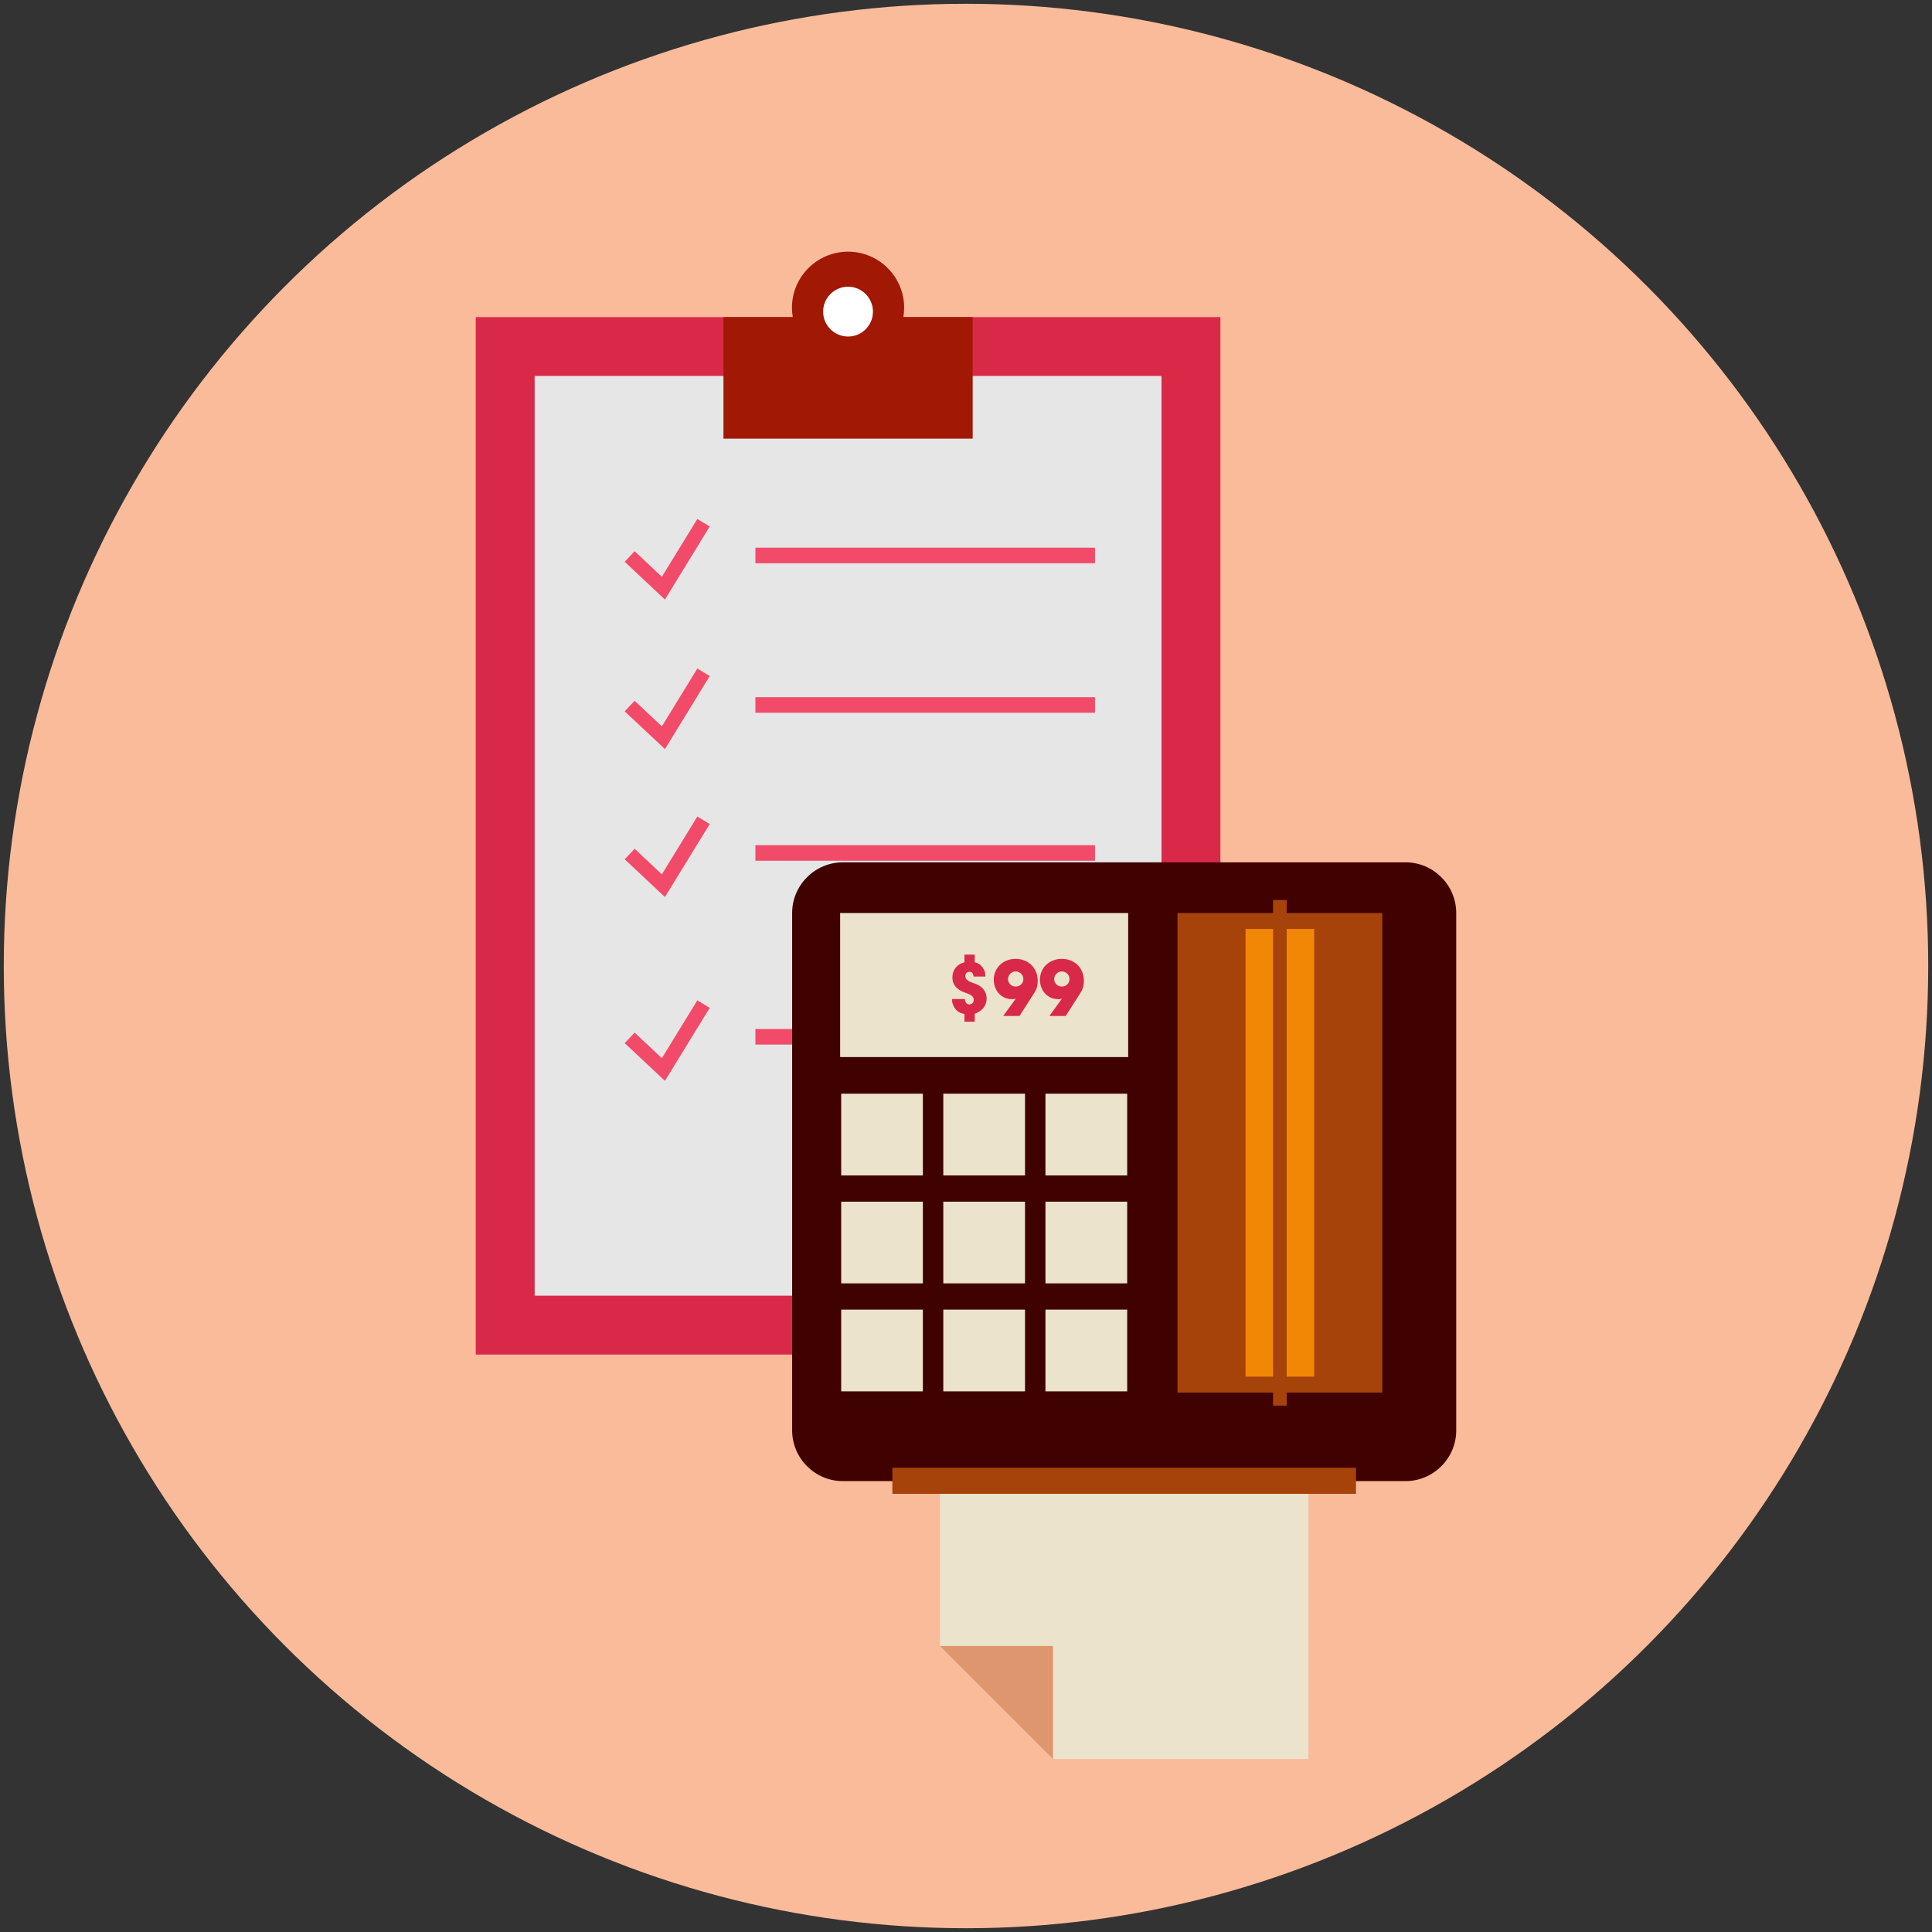<?xml version="1.0" encoding="utf-8"?>
<!-- Generator: Adobe Illustrator 16.0.3, SVG Export Plug-In . SVG Version: 6.00 Build 0)  -->
<!DOCTYPE svg PUBLIC "-//W3C//DTD SVG 1.1//EN" "http://www.w3.org/Graphics/SVG/1.1/DTD/svg11.dtd">
<svg version="1.1" id="Layer_1" xmlns="http://www.w3.org/2000/svg" xmlns:xlink="http://www.w3.org/1999/xlink" x="0px" y="0px"
	 width="512px" height="512px" viewBox="0 0 512 512" enable-background="new 0 0 512 512" xml:space="preserve">
<rect x="0" y="0" width="512" height="512" fill="#333333" stroke="none"/>
<g>
	<g>
		<g>
			<circle fill-rule="evenodd" clip-rule="evenodd" fill="#FABB9B" cx="256" cy="256" r="255"/>
		</g>
	</g>
	<g>
		<g>
			<rect x="126.076" y="84.038" fill-rule="evenodd" clip-rule="evenodd" fill="#D92949" width="197.343" height="274.932"/>
		</g>
	</g>
	<g>
		<g>
			<polygon fill-rule="evenodd" clip-rule="evenodd" fill="#E6E6E6" points="141.688,99.634 141.688,343.373 283.037,343.373 
				307.809,318.609 307.809,99.634 			"/>
		</g>
	</g>
	<g>
		<g>
			<path fill-rule="evenodd" clip-rule="evenodd" fill="#A11805" d="M239.396,84.038c0.136-0.813,0.211-1.626,0.211-2.484
				c0-8.204-6.654-14.858-14.858-14.858c-8.212,0-14.874,6.654-14.874,14.858c0,0.858,0.083,1.671,0.219,2.484H191.72v32.2h66.049
				v-32.2H239.396z"/>
		</g>
	</g>
	<g>
		<g>
			<path fill-rule="evenodd" clip-rule="evenodd" fill="#FFFFFF" d="M224.748,75.984c-3.65,0-6.609,2.95-6.609,6.608
				c0,3.644,2.959,6.594,6.609,6.594c3.643,0,6.594-2.95,6.594-6.594C231.342,78.935,228.391,75.984,224.748,75.984z"/>
		</g>
	</g>
	<g>
		<g>
			<path fill-rule="evenodd" clip-rule="evenodd" fill="#F24B6A" d="M200.188,276.819h89.992v-4.124h-89.992V276.819z
				 M200.188,228.104h89.992v-4.124h-89.992V228.104z M200.188,145.143v4.124h89.992v-4.124H200.188z M200.188,188.89h89.992v-4.125
				h-89.992V188.89z"/>
		</g>
	</g>
	<g>
		<g>
			<polygon fill="#F24B6A" points="184.802,137.524 175.4,152.85 168.183,146.075 165.548,148.876 174.497,157.275 176.214,158.887 
				177.456,156.869 188.084,139.527 			"/>
		</g>
	</g>
	<g>
		<g>
			<polygon fill="#F24B6A" points="184.802,177.162 175.4,192.487 168.183,185.713 165.548,188.513 174.497,196.897 
				176.214,198.523 177.456,196.507 188.084,179.164 			"/>
		</g>
	</g>
	<g>
		<g>
			<polygon fill="#F24B6A" points="184.802,216.378 175.4,231.703 168.183,224.929 165.548,227.729 174.497,236.113 
				176.214,237.725 177.456,235.707 188.084,218.38 			"/>
		</g>
	</g>
	<g>
		<g>
			<polygon fill="#F24B6A" points="184.802,265.093 175.4,280.418 168.183,273.644 165.548,276.443 174.497,284.828 
				176.214,286.439 177.456,284.438 188.084,267.095 			"/>
		</g>
	</g>
	<g>
		<g>
			<path fill-rule="evenodd" clip-rule="evenodd" fill="#400101" d="M372.488,228.526H223.355c-7.384,0-13.429,6.052-13.429,13.429
				v137.111c0,7.392,6.045,13.443,13.429,13.443h149.133c7.384,0,13.428-6.052,13.428-13.443V241.955
				C385.916,234.578,379.872,228.526,372.488,228.526z"/>
		</g>
	</g>
	<g>
		<g>
			<rect x="222.647" y="241.955" fill-rule="evenodd" clip-rule="evenodd" fill="#EBE3CB" width="76.332" height="38.177"/>
		</g>
	</g>
	<g>
		<g>
			<path fill-rule="evenodd" clip-rule="evenodd" fill="#EBE3CB" d="M222.919,340.106h21.655v-21.647h-21.655V340.106z
				 M249.986,368.725h21.654v-21.663h-21.654V368.725z M222.919,311.504h21.655v-21.662h-21.655V311.504z M222.919,368.725h21.655
				v-21.663h-21.655V368.725z M277.053,340.106h21.663v-21.647h-21.663V340.106z M277.053,368.725h21.663v-21.663h-21.663V368.725z
				 M277.053,289.842v21.662h21.663v-21.662H277.053z M249.986,311.504h21.654v-21.662h-21.654V311.504z M249.986,340.106h21.654
				v-21.647h-21.654V340.106z"/>
		</g>
	</g>
	<g>
		<g>
			<polygon fill-rule="evenodd" clip-rule="evenodd" fill="#EBE3CB" points="249.098,393.97 249.098,436.212 279.048,466.154 
				346.746,466.154 346.746,393.97 			"/>
		</g>
	</g>
	<g>
		<g>
			<rect x="236.49" y="388.972" fill-rule="evenodd" clip-rule="evenodd" fill="#A6430A" width="122.863" height="6.91"/>
		</g>
	</g>
	<g>
		<g>
			<path fill="#D92949" d="M258.514,260.727l-0.692-0.256c-0.753-0.256-1.279-0.542-1.565-0.812
				c-0.294-0.271-0.437-0.603-0.437-0.979c0-0.347,0.105-0.617,0.301-0.828c0.203-0.211,0.467-0.316,0.791-0.316
				c0.654,0,1.016,0.422,1.091,1.265h3.116v-0.195c0-0.467-0.06-0.889-0.195-1.25c-0.12-0.346-0.331-0.723-0.633-1.113
				c-0.278-0.347-0.571-0.617-0.851-0.798c-0.285-0.181-0.67-0.316-1.129-0.437v-2.032h-2.717v2.032
				c-1.023,0.271-1.807,0.768-2.363,1.46c-0.558,0.707-0.836,1.565-0.836,2.589c0,1.837,1.046,3.132,3.131,3.914l0.67,0.241
				c0.67,0.256,1.145,0.497,1.431,0.783c0.278,0.271,0.421,0.587,0.421,0.979c0,0.346-0.112,0.632-0.338,0.857
				c-0.219,0.226-0.489,0.347-0.82,0.347c-0.708,0-1.092-0.482-1.183-1.431h-3.417v0.227c0,0.376,0.075,0.798,0.241,1.234
				c0.158,0.437,0.376,0.827,0.647,1.159c0.293,0.376,0.624,0.662,0.985,0.873c0.361,0.21,0.844,0.376,1.431,0.496v2.018h2.717
				v-2.107c0.979-0.316,1.754-0.843,2.318-1.565s0.843-1.551,0.843-2.484c0-0.858-0.263-1.641-0.79-2.333
				C260.178,261.57,259.447,261.059,258.514,260.727z M286.801,257.581c-0.286-0.708-0.692-1.325-1.212-1.837
				s-1.145-0.903-1.859-1.204c-0.715-0.286-1.506-0.437-2.363-0.437c-0.836,0-1.604,0.15-2.296,0.437
				c-0.7,0.271-1.31,0.662-1.829,1.144c-0.52,0.497-0.918,1.084-1.212,1.762c-0.286,0.662-0.429,1.4-0.429,2.183
				c0,0.737,0.12,1.431,0.368,2.062c0.241,0.632,0.58,1.174,1.009,1.626c0.43,0.467,0.941,0.828,1.528,1.084
				c0.579,0.256,1.227,0.392,1.927,0.392c0.181,0,0.347-0.016,0.467-0.016c0.128-0.03,0.309-0.061,0.526-0.136l-3.334,4.606h4.312
				l3.786-5.886c0.384-0.587,0.655-1.129,0.806-1.641c0.158-0.512,0.241-1.1,0.241-1.807
				C287.237,259.071,287.087,258.288,286.801,257.581z M282.834,260.878c-0.384,0.391-0.866,0.571-1.431,0.571
				c-0.557,0-1.038-0.195-1.452-0.587c-0.392-0.392-0.595-0.873-0.595-1.445c0-0.015,0.008-0.03,0.015-0.045
				c0.008-0.015,0.008-0.03,0.008-0.061c0.015-0.256,0.083-0.496,0.203-0.723c0.12-0.226,0.264-0.421,0.444-0.587
				c0.181-0.181,0.384-0.316,0.625-0.406c0.24-0.09,0.481-0.15,0.729-0.15c0.286,0,0.55,0.061,0.798,0.165
				c0.256,0.105,0.475,0.241,0.655,0.422c0.195,0.181,0.339,0.392,0.444,0.632c0.098,0.257,0.15,0.513,0.15,0.783
				C283.429,260.004,283.232,260.486,282.834,260.878z M273.35,255.744c-0.52-0.512-1.137-0.903-1.852-1.204
				c-0.723-0.286-1.521-0.437-2.371-0.437c-0.835,0-1.596,0.15-2.296,0.437c-0.707,0.271-1.302,0.662-1.821,1.144
				c-0.52,0.497-0.926,1.084-1.212,1.762c-0.286,0.662-0.437,1.4-0.437,2.183c0,0.737,0.12,1.431,0.369,2.062
				c0.24,0.632,0.579,1.174,1.009,1.626c0.421,0.467,0.94,0.828,1.527,1.084s1.228,0.392,1.927,0.392
				c0.181,0,0.354-0.016,0.475-0.016c0.128-0.03,0.301-0.061,0.527-0.136l-3.343,4.606h4.321l3.778-5.886
				c0.384-0.587,0.654-1.129,0.812-1.641s0.233-1.1,0.233-1.807c0-0.843-0.143-1.626-0.437-2.333
				C274.275,256.873,273.869,256.256,273.35,255.744z M270.603,260.878c-0.392,0.391-0.866,0.571-1.431,0.571
				s-1.046-0.195-1.444-0.587c-0.407-0.392-0.603-0.873-0.603-1.445v-0.045c0.015-0.015,0.022-0.03,0.022-0.061
				c0.015-0.256,0.083-0.496,0.195-0.723c0.121-0.226,0.271-0.421,0.444-0.587c0.181-0.181,0.392-0.316,0.617-0.406
				c0.249-0.09,0.489-0.15,0.745-0.15c0.278,0,0.55,0.061,0.798,0.165c0.256,0.105,0.475,0.241,0.655,0.422
				c0.188,0.181,0.339,0.392,0.437,0.632c0.105,0.257,0.158,0.513,0.158,0.783C271.197,260.004,271.001,260.486,270.603,260.878z"/>
		</g>
	</g>
	<g>
		<g>
			<polygon fill-rule="evenodd" clip-rule="evenodd" fill="#DD966D" points="249.098,436.212 279.048,466.154 279.048,436.212 			
				"/>
		</g>
	</g>
	<g>
		<g>
			<rect x="312.039" y="241.955" fill-rule="evenodd" clip-rule="evenodd" fill="#A6430A" width="54.284" height="127.101"/>
		</g>
	</g>
	<g>
		<g>
			<rect x="330.081" y="246.185" fill-rule="evenodd" clip-rule="evenodd" fill="#F28705" width="18.2" height="118.641"/>
		</g>
	</g>
	<g>
		<g>
			<rect x="337.374" y="238.507" fill-rule="evenodd" clip-rule="evenodd" fill="#A6430A" width="3.613" height="133.996"/>
		</g>
	</g>
</g>
</svg>
